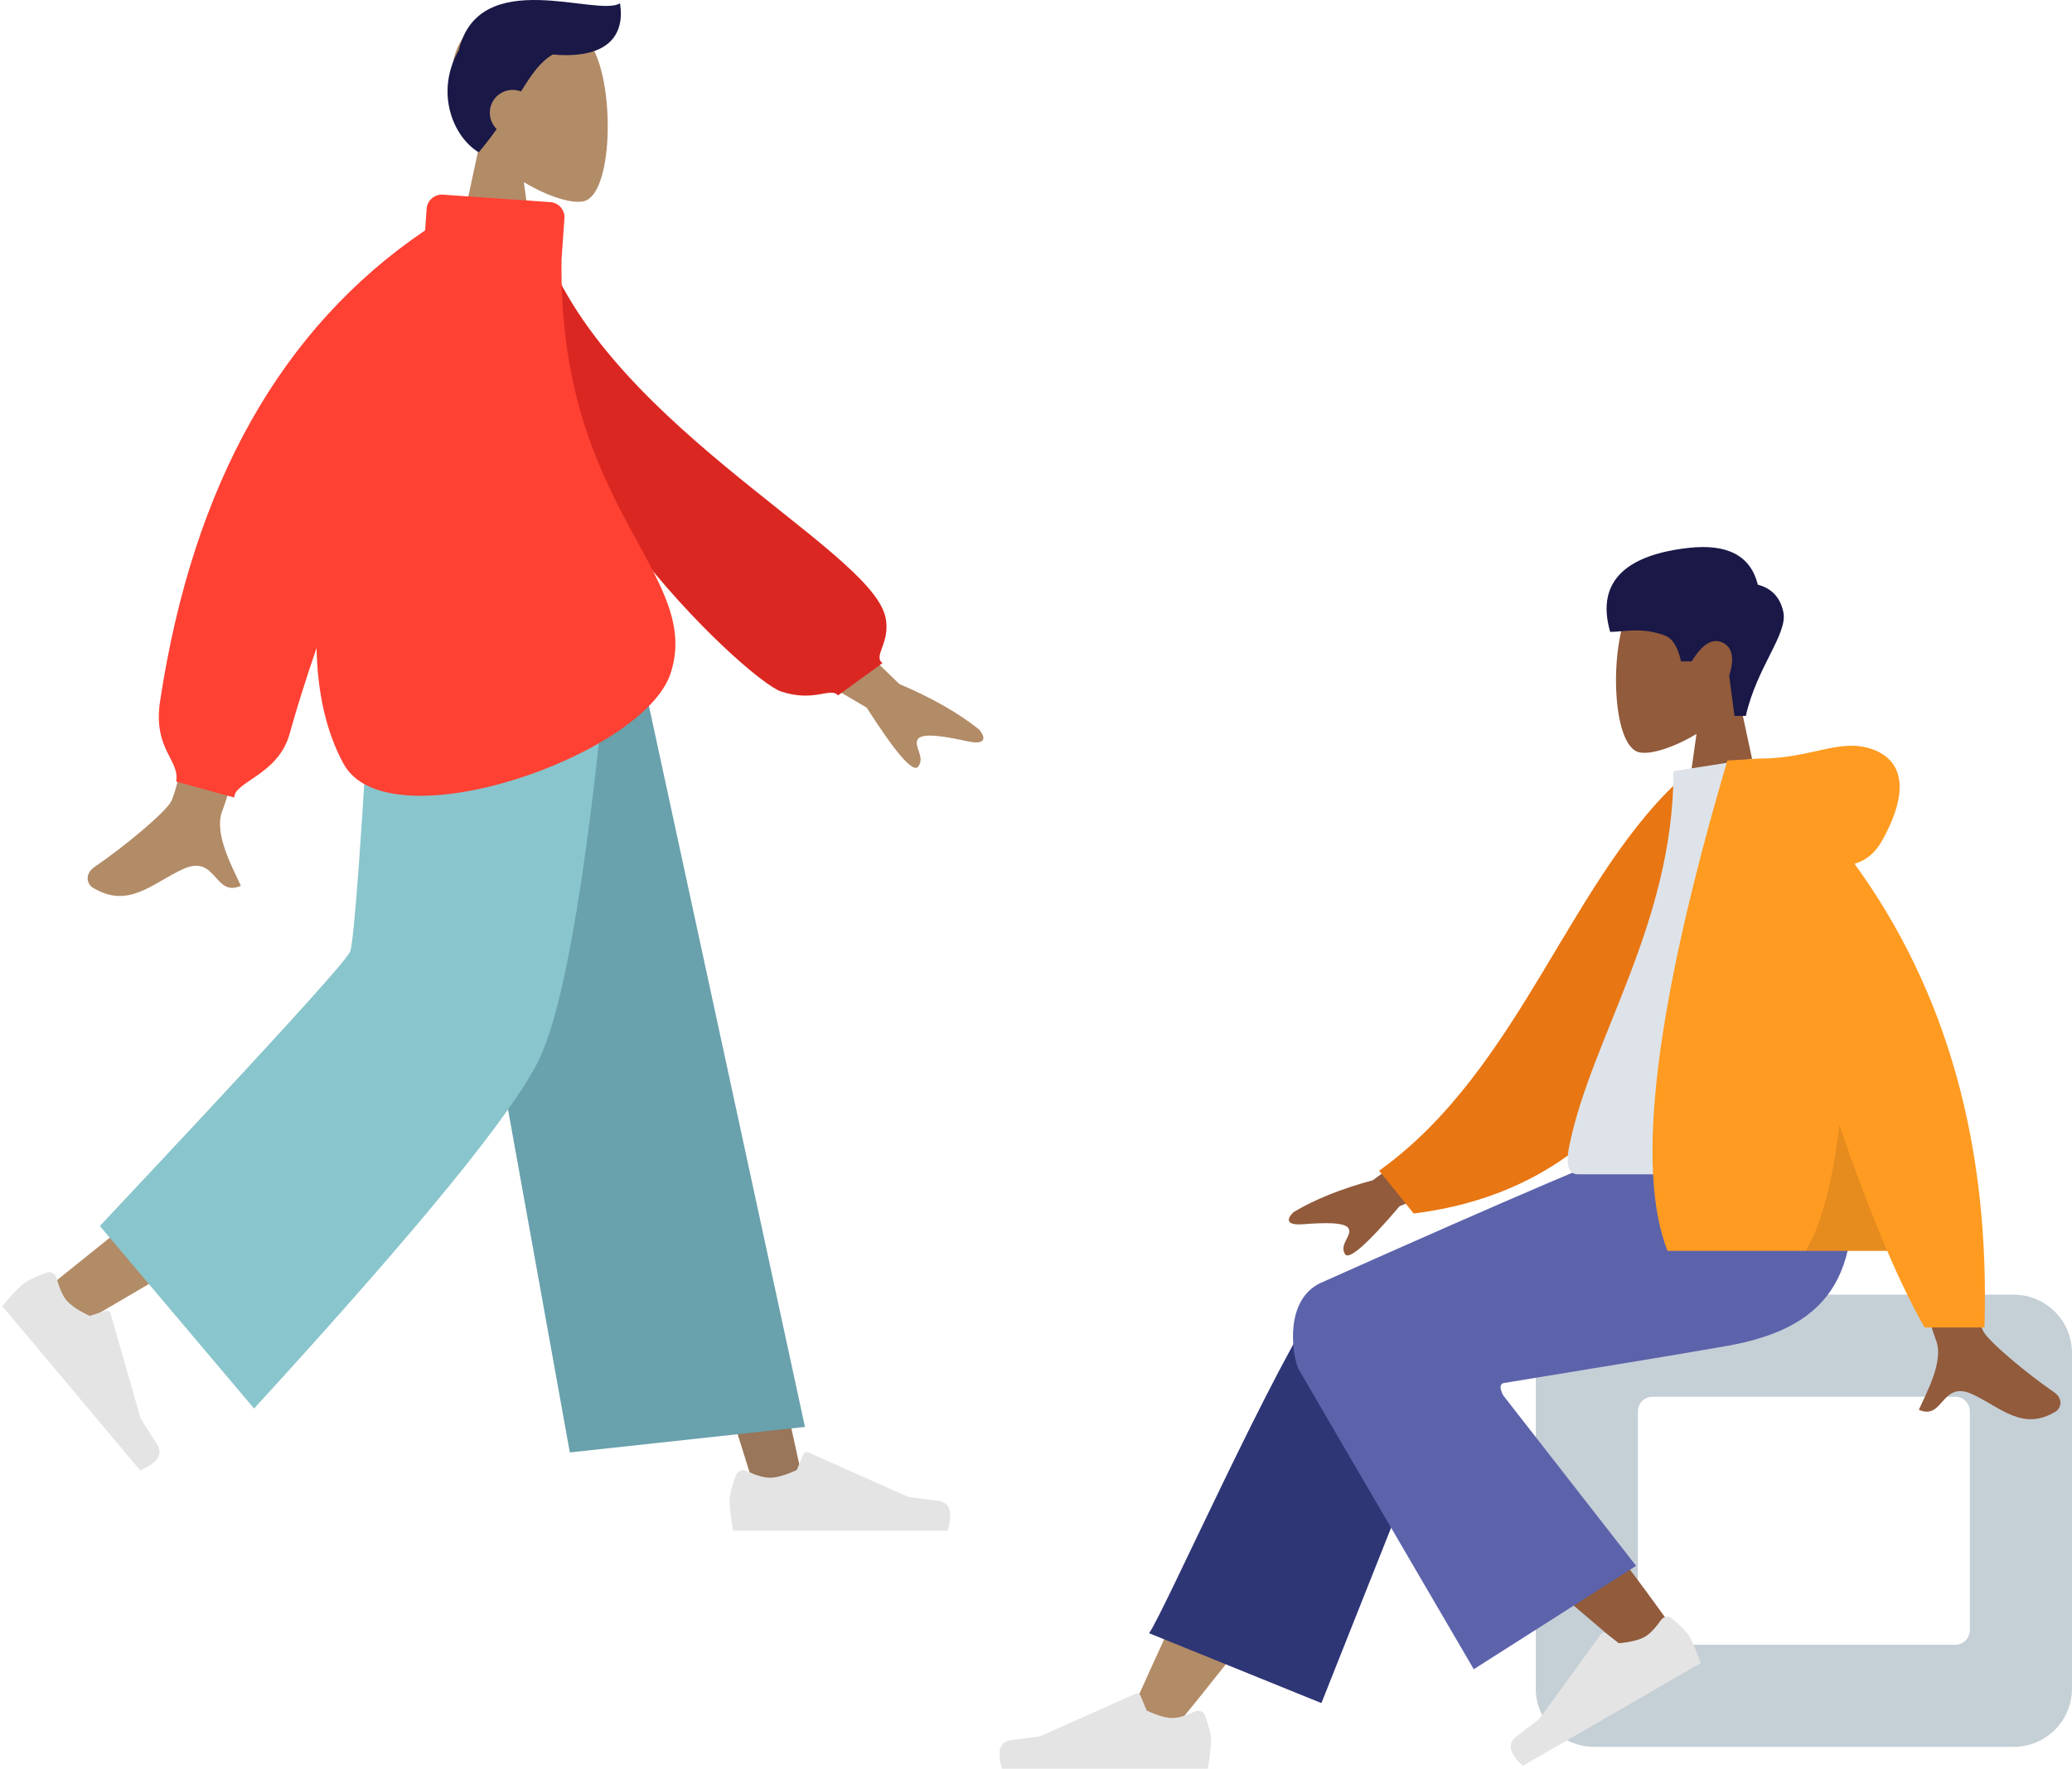<svg width="568" height="485" viewBox="0 0 568 485" fill="none" xmlns="http://www.w3.org/2000/svg">
<path fill-rule="evenodd" clip-rule="evenodd" d="M131.417 39.761C126.612 34.121 123.359 27.208 123.903 19.462C125.469 -2.857 156.537 2.053 162.58 13.318C168.623 24.582 167.905 53.155 160.095 55.168C156.98 55.971 150.344 54.005 143.591 49.934L147.83 79.923H122.801L131.417 39.761Z" fill="#B28B67"/>
<path fill-rule="evenodd" clip-rule="evenodd" d="M151.541 14.951C148.145 16.851 145.727 20.411 142.818 25.081C142.109 24.803 141.337 24.65 140.53 24.65C137.074 24.65 134.272 27.451 134.272 30.907C134.272 32.661 134.994 34.247 136.157 35.383C134.709 37.427 133.087 39.562 131.227 41.765C124.289 37.602 119.128 25.469 125.753 13.756C131.453 -9.706 163.753 4.857 169.967 0.9C171.326 9.414 166.945 16.279 151.541 14.951Z" fill="#191847"/>
<path fill-rule="evenodd" clip-rule="evenodd" d="M121.792 170.462L172.98 300.018L207.311 409.546H220.868L168.382 170.462L121.792 170.462Z" fill="#997659"/>
<path fill-rule="evenodd" clip-rule="evenodd" d="M111.485 170.462C110.94 215.989 102.991 277.283 101.721 280.121C100.875 282.013 71.646 306.072 14.036 352.299L23.374 362.291C91.348 322.658 126.908 300.198 130.053 294.912C134.772 286.982 150.133 214.017 162.466 170.462H111.485Z" fill="#B28B67"/>
<path fill-rule="evenodd" clip-rule="evenodd" d="M12.787 348.964C9.651 350.072 7.491 351.123 6.307 352.117C4.866 353.326 2.965 355.33 0.604 358.129C2.006 359.8 14.61 374.82 38.414 403.189C43.267 401.111 44.79 398.682 42.982 395.9C41.173 393.118 39.694 390.789 38.542 388.911L30.305 360.134C30.147 359.58 29.57 359.259 29.016 359.418C29.006 359.421 28.997 359.423 28.987 359.426L24.592 360.82C21.543 359.399 19.406 357.959 18.18 356.498C17.185 355.312 16.289 353.272 15.494 350.377L15.494 350.377C15.188 349.267 14.04 348.614 12.929 348.919C12.882 348.932 12.834 348.947 12.787 348.964Z" fill="#E4E4E4"/>
<path fill-rule="evenodd" clip-rule="evenodd" d="M201.76 404.49C200.593 407.605 200.01 409.935 200.01 411.481C200.01 413.362 200.323 416.106 200.95 419.714C203.131 419.714 222.738 419.714 259.771 419.714C261.299 414.661 260.417 411.933 257.124 411.53C253.83 411.127 251.095 410.763 248.916 410.438L221.577 398.25C221.051 398.016 220.434 398.252 220.2 398.778C220.196 398.787 220.192 398.796 220.188 398.805L218.431 403.068C215.382 404.491 212.905 405.202 210.998 405.202C209.45 405.202 207.311 404.577 204.582 403.326L204.582 403.326C203.535 402.846 202.297 403.305 201.817 404.352C201.796 404.398 201.777 404.443 201.76 404.49Z" fill="#E4E4E4"/>
<path fill-rule="evenodd" clip-rule="evenodd" d="M156.208 398.265L220.664 391.27L172.895 170.462H115.164L156.208 398.265Z" fill="#69A1AC"/>
<path fill-rule="evenodd" clip-rule="evenodd" d="M27.369 336.179L69.648 386.223C114.18 337.586 140.142 305.851 147.534 291.017C154.926 276.183 161.572 235.998 167.47 170.462H102.476C99.254 228.117 97.082 258.287 95.961 260.97C94.839 263.653 71.975 288.722 27.369 336.179Z" fill="#89C5CC"/>
<path fill-rule="evenodd" clip-rule="evenodd" d="M215.887 157.856L246.537 187.563C255.455 191.342 262.762 195.515 268.458 200.083C269.738 201.618 271.133 204.559 265.106 203.243C259.079 201.927 252.681 200.811 251.548 202.759C250.415 204.706 253.753 207.69 251.659 210.239C250.264 211.938 245.57 206.533 237.579 194.026L205.707 175.356L215.887 157.856ZM66.011 130.969L89.703 131.058C71.659 189.143 62.08 219.556 60.967 222.296C58.464 228.46 63.762 237.849 66.027 242.894C58.648 246.175 59.434 234.025 50.126 238.328C41.63 242.255 35.167 249.371 25.351 243.353C24.144 242.614 22.821 239.828 26.016 237.651C33.977 232.228 45.449 222.736 46.999 219.611C49.113 215.351 55.45 185.803 66.011 130.969Z" fill="#B28B67"/>
<path fill-rule="evenodd" clip-rule="evenodd" d="M138.205 64.194L147.561 62.599C162.299 114.362 238.023 149.645 242.672 168.996C244.377 176.092 239.237 179.679 241.892 181.84L229.731 190.685C227.672 188.298 223.277 192.665 214.1 189.61C204.923 186.556 138.205 125.485 138.205 64.194Z" fill="#DB2721"/>
<path fill-rule="evenodd" clip-rule="evenodd" d="M153.943 71.076C152.864 139.605 192.736 157.086 183.855 184.577C176.521 207.279 106.322 231.684 94.175 209.43C89.257 200.423 87.027 189.528 86.773 177.684C83.669 186.783 81.213 194.617 79.407 201.185C76.291 212.515 64.211 214.316 64.211 218.681L48.296 214.316C49.376 208.387 41.873 205.499 43.885 192.251C52.898 132.893 77.116 89.867 116.538 63.171L116.955 57.248C117.12 54.952 119.112 53.22 121.409 53.376L150.862 55.422C153.161 55.578 154.895 57.571 154.735 59.869C154.735 59.871 154.735 59.872 154.731 59.873L153.943 71.076Z" fill="#FF4133"/>
<path fill-rule="evenodd" clip-rule="evenodd" d="M476.738 191.49C481.346 186.081 484.464 179.453 483.943 172.025C482.442 150.625 452.651 155.333 446.857 166.134C441.062 176.935 441.75 204.333 449.24 206.263C452.226 207.033 458.589 205.147 465.065 201.244L461 230H485L476.738 191.49Z" fill="#915B3C"/>
<path fill-rule="evenodd" clip-rule="evenodd" d="M478.582 196.308C481.594 182.906 490.175 173.771 488.865 167.782C487.991 163.789 485.662 161.305 481.879 160.332C479.922 152.416 473.61 149.048 462.944 150.23C446.945 152.004 437.181 158.648 441.398 173.268C445.274 173.268 449.954 171.866 456.424 174.268C458.478 175.03 459.946 177.393 460.83 181.358H463.754C466.592 176.653 469.391 174.924 472.149 176.171C474.908 177.418 475.535 180.447 474.03 185.259L475.471 196.308H478.582Z" fill="#191847"/>
<path fill-rule="evenodd" clip-rule="evenodd" d="M552 355H437C428.163 355 421 362.163 421 371V463C421 471.837 428.163 479 437 479H552C560.837 479 568 471.837 568 463V371C568 362.163 560.837 355 552 355ZM536 383C538.209 383 540 384.791 540 387V447C540 449.209 538.209 451 536 451H453C450.791 451 449 449.209 449 447V387C449 384.791 450.791 383 453 383H536Z" fill="#C5CFD6"/>
<path fill-rule="evenodd" clip-rule="evenodd" d="M321.841 474C341.557 449.924 354.897 432.075 361.862 420.454C373.787 400.555 383.547 382.848 386.627 376.084C393.972 359.955 369.718 352.403 364.229 359.926C355.921 371.312 338.178 407.143 311 467.417L321.841 474Z" fill="#B28B67"/>
<path fill-rule="evenodd" clip-rule="evenodd" d="M362.242 467L398.935 374.637C406.783 357.8 368.884 346.732 363.117 354.568C350.023 372.357 318.901 442.534 315 447.834L362.242 467Z" fill="#2F3676"/>
<path fill-rule="evenodd" clip-rule="evenodd" d="M459.967 448.477C452.819 438.051 426.821 402.974 412.661 388.461C408.592 384.291 404.621 380.288 400.866 376.557C389.704 365.47 367.476 384.106 378.618 394.205C406.365 419.355 446.849 453.307 450.231 456.334C454.972 460.577 464.459 455.029 459.967 448.477Z" fill="#915B3C"/>
<path fill-rule="evenodd" clip-rule="evenodd" d="M458.296 443.767C460.758 445.794 462.359 447.45 463.101 448.734C464.002 450.295 465.058 452.725 466.267 456.021C464.456 457.067 448.174 466.467 417.422 484.222C413.73 480.758 413.155 478.07 415.696 476.156C418.238 474.243 420.335 472.629 421.988 471.315L438.848 448.087C439.172 447.64 439.798 447.54 440.245 447.865C440.252 447.87 440.26 447.876 440.267 447.882L443.77 450.579C446.984 450.299 449.382 449.702 450.965 448.788C452.251 448.045 453.727 446.5 455.394 444.153L455.394 444.153C456.033 443.253 457.281 443.041 458.182 443.68C458.221 443.708 458.259 443.737 458.296 443.767Z" fill="#E4E4E4"/>
<path fill-rule="evenodd" clip-rule="evenodd" d="M330.322 470.402C331.441 473.388 332 475.623 332 477.106C332 478.909 331.7 481.54 331.099 485C329.007 485 310.206 485 274.697 485C273.231 480.155 274.077 477.539 277.235 477.152C280.393 476.766 283.016 476.417 285.105 476.106L311.32 464.419C311.824 464.194 312.416 464.421 312.641 464.925C312.644 464.934 312.648 464.942 312.652 464.951L314.337 469.039C317.26 470.403 319.636 471.085 321.463 471.085C322.948 471.085 324.999 470.485 327.616 469.286L327.616 469.285C328.62 468.825 329.807 469.266 330.267 470.27C330.287 470.313 330.305 470.357 330.322 470.402Z" fill="#E4E4E4"/>
<path fill-rule="evenodd" clip-rule="evenodd" d="M412.138 379.25C442.635 374.282 463.062 370.884 473.42 369.058C502.943 363.852 511.552 347.965 506.462 313.302H452.066C444.867 315.381 414.79 328.237 361.833 351.872C352.305 356.602 354.079 370.548 355.821 375.142C355.892 375.329 371.954 402.853 404.008 457.713L448.506 429.366L412.054 382.59C411.092 380.651 411.12 379.538 412.138 379.25Z" fill="#5C63AB"/>
<path fill-rule="evenodd" clip-rule="evenodd" d="M408.219 300.212L376.32 323.635C367.669 325.97 360.441 328.874 354.636 332.349C353.265 333.598 351.608 336.128 357.295 335.691C362.981 335.254 368.982 335.05 369.767 336.989C370.551 338.929 367.11 341.248 368.696 343.865C369.753 345.61 374.749 341.235 383.682 330.741L415.27 317.643L408.219 300.212ZM530.692 301.02L509.795 301.102C522.698 342.756 529.664 364.857 530.692 367.406C533.006 373.14 528.109 381.874 526.015 386.567C532.835 389.619 532.109 378.317 540.712 382.32C548.565 385.973 554.538 392.593 563.611 386.995C564.726 386.306 565.949 383.715 562.995 381.69C555.638 376.645 545.035 367.815 543.602 364.908C541.648 360.945 537.345 339.649 530.692 301.02Z" fill="#915B3C"/>
<path fill-rule="evenodd" clip-rule="evenodd" d="M471.305 213.332L462.658 211.849C430.574 239.564 417.397 292.809 378.07 321.015L387.536 332.748C455.76 324.301 472.67 259.355 471.305 213.332Z" fill="#E87613"/>
<path fill-rule="evenodd" clip-rule="evenodd" d="M509 322C474.328 322 448.824 322 432.489 322C428.992 322 429.651 316.952 430.157 314.404C435.989 285.004 458.759 253.312 458.759 211.461L480.828 208C499.083 237.358 505.395 273.505 509 322Z" fill="#DDE3E9"/>
<path fill-rule="evenodd" clip-rule="evenodd" d="M508.385 236.858C511.59 235.937 514.129 233.788 516 230.411C524.066 215.856 521.153 207.842 512.533 205.208C503.912 202.574 496.225 208 482.49 208C481.743 208 481.059 208.047 480.437 208.141L473.528 208.535C453.706 275.715 448.239 320.537 457.128 343H517.348C520.916 351.32 524.33 358.32 527.591 364H544C545.544 314.067 533.673 271.686 508.385 236.858Z" fill="#FF9B21"/>
<path fill-rule="evenodd" clip-rule="evenodd" d="M504.235 308.498C502.341 324.344 499.263 335.845 495 343H517.348C513.186 333.295 508.815 321.794 504.235 308.498Z" fill="black" fill-opacity="0.1"/>
</svg>
